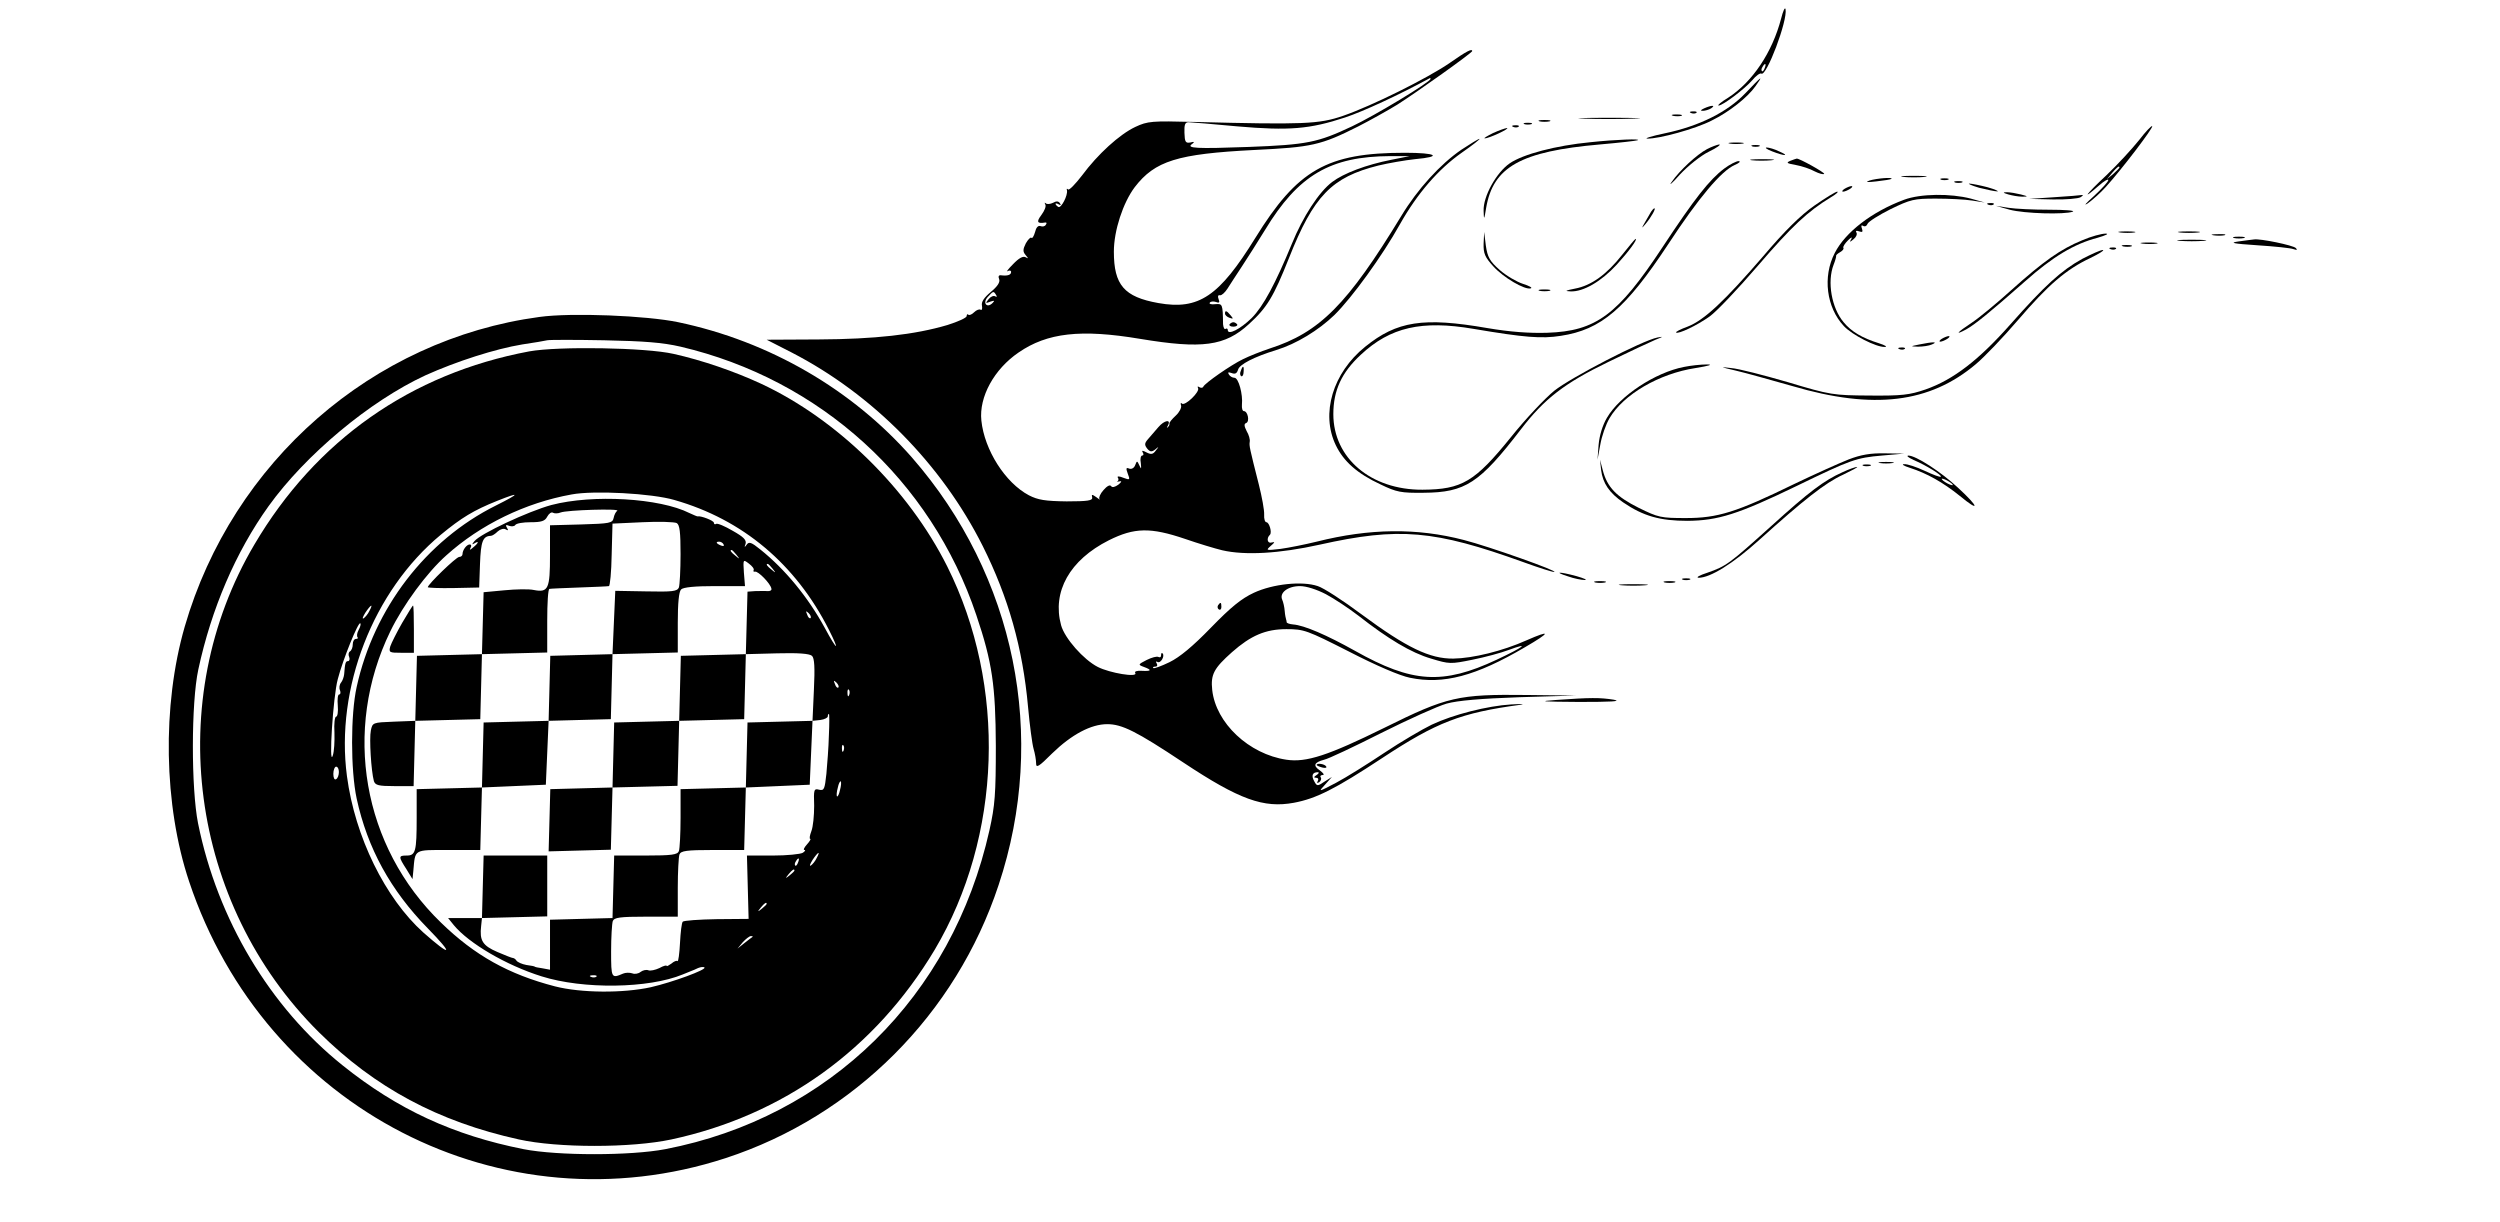 <?xml version="1.0" standalone="no"?>
<!DOCTYPE svg PUBLIC "-//W3C//DTD SVG 20010904//EN"
 "http://www.w3.org/TR/2001/REC-SVG-20010904/DTD/svg10.dtd">
<svg version="1.0" xmlns="http://www.w3.org/2000/svg"
 width="900pt" height="440pt" viewBox="0 0 900 440"
 preserveAspectRatio="xMidYMid meet">

<g transform="translate(0,440) scale(0.1,-0.1)"
fill="#000000" stroke="none">
<path d="M6412 4333 c-32 -122 -103 -228 -191 -285 -25 -15 -40 -28 -34 -28
15 0 93 59 121 91 13 16 28 27 33 24 18 -12 95 191 87 232 -2 9 -9 -6 -16 -34z
m-59 -178 c-3 -9 -8 -14 -10 -11 -3 3 -2 9 2 15 9 16 15 13 8 -4z"/>
<path d="M5220 4174 c-83 -57 -281 -155 -385 -191 -87 -30 -141 -32 -535 -22
-154 4 -168 3 -213 -18 -57 -27 -135 -98 -192 -175 -24 -31 -46 -54 -50 -50
-4 4 -6 3 -4 -3 4 -18 -21 -66 -31 -60 -5 3 -10 8 -10 11 0 3 5 2 12 -2 7 -4
8 -3 4 4 -5 8 -13 9 -25 2 -10 -5 -22 -6 -26 -2 -5 4 -5 2 -2 -4 4 -7 -3 -23
-14 -38 -19 -25 -15 -32 14 -27 5 1 6 -3 2 -8 -3 -6 -12 -8 -19 -5 -9 3 -16
-5 -20 -22 -4 -14 -10 -24 -13 -20 -3 3 -12 -6 -20 -20 -11 -22 -11 -30 -1
-42 11 -13 11 -14 0 -8 -9 5 -24 -3 -45 -25 -18 -18 -26 -29 -19 -25 6 4 12 2
12 -3 0 -11 -13 -15 -37 -12 -8 1 -10 -5 -6 -14 4 -11 -6 -26 -30 -46 -24 -20
-35 -36 -32 -49 2 -12 0 -18 -5 -15 -4 3 -15 -1 -23 -9 -8 -8 -17 -12 -21 -9
-3 4 -6 1 -6 -5 0 -6 -31 -20 -69 -32 -118 -35 -263 -51 -464 -52 l-187 -1 90
-46 c291 -150 540 -402 688 -697 92 -184 144 -367 163 -579 6 -66 15 -134 20
-151 5 -17 9 -40 9 -52 0 -18 9 -13 58 36 70 68 140 105 198 105 53 0 104 -25
274 -138 202 -134 289 -165 398 -145 80 15 148 49 318 161 196 129 283 163
499 192 17 3 1 3 -35 1 -84 -5 -208 -36 -286 -73 -33 -16 -110 -61 -170 -101
-60 -40 -138 -89 -174 -108 -65 -34 -65 -34 -40 -7 l25 28 -27 -17 c-25 -17
-27 -17 -37 2 -11 20 -6 32 13 32 6 0 4 -5 -4 -10 -11 -7 -11 -10 -2 -10 7 0
10 -5 6 -12 -4 -7 -3 -8 5 -4 6 4 9 12 6 17 -4 5 0 9 7 9 7 0 2 7 -10 16 -26
18 -22 29 15 39 15 3 108 47 205 96 98 49 204 97 236 106 39 11 122 18 262 23
l205 6 -178 2 c-248 3 -287 -6 -513 -118 -201 -99 -281 -126 -353 -115 -135
20 -254 132 -267 251 -6 56 6 78 71 136 68 60 121 83 196 83 64 0 74 -4 226
-81 97 -50 183 -87 219 -94 120 -25 237 6 414 110 93 54 95 64 6 25 -87 -39
-194 -65 -264 -66 -84 -1 -168 39 -330 159 -67 50 -138 96 -158 102 -56 19
-161 8 -230 -24 -45 -21 -82 -51 -155 -126 -65 -67 -112 -106 -149 -124 -29
-14 -56 -24 -58 -21 -3 3 0 5 7 5 7 0 9 5 5 12 -4 6 -3 8 3 5 11 -7 28 22 18
31 -3 3 -5 0 -5 -7 0 -7 -4 -9 -10 -6 -5 3 -24 -2 -42 -11 -31 -16 -32 -17
-10 -25 30 -11 28 -16 -8 -14 -17 1 -27 -2 -23 -8 10 -17 -92 0 -135 22 -51
26 -119 103 -132 150 -33 121 31 235 172 306 92 46 150 47 274 5 49 -17 109
-35 134 -41 82 -19 206 -12 350 20 287 64 413 53 735 -63 55 -20 105 -36 110
-35 21 1 -235 92 -325 115 -169 44 -339 42 -530 -6 -41 -10 -100 -22 -130 -26
-53 -6 -54 -6 -35 11 15 13 16 15 3 12 -15 -5 -20 15 -6 28 8 9 -3 45 -13 45
-5 0 -9 12 -8 27 1 16 -8 64 -19 108 -34 134 -35 140 -33 154 2 8 -3 26 -11
39 -9 18 -10 26 -2 29 14 5 6 43 -8 43 -5 0 -8 10 -7 23 4 37 -12 97 -27 97
-7 0 -16 5 -20 12 -5 8 -2 9 10 5 13 -5 19 -1 23 12 5 19 57 46 138 71 72 22
152 71 209 126 63 62 172 212 236 327 62 110 138 198 222 257 39 27 68 50 64
50 -4 0 -33 -18 -65 -39 -76 -52 -158 -142 -216 -238 -194 -319 -294 -420
-475 -478 -30 -10 -73 -27 -95 -38 -44 -21 -138 -87 -143 -99 -2 -5 -9 -5 -14
-2 -6 4 -8 3 -5 -3 8 -13 -47 -66 -58 -56 -4 5 -6 1 -3 -7 2 -8 -6 -24 -19
-36 -14 -13 -24 -25 -23 -29 1 -4 -2 -10 -6 -13 -4 -4 -4 -2 0 5 14 25 -12 21
-34 -5 -13 -15 -30 -35 -38 -44 -12 -14 -12 -20 -2 -33 10 -12 16 -13 29 -3
14 12 14 11 2 -4 -10 -14 -17 -15 -33 -7 -15 8 -19 8 -14 0 4 -6 3 -11 -2 -11
-5 0 -8 -12 -5 -27 2 -22 2 -24 -5 -9 -8 18 -9 18 -15 2 -4 -11 -13 -16 -22
-13 -11 5 -12 1 -5 -18 9 -23 8 -24 -16 -15 -14 6 -23 6 -20 1 4 -5 3 -11 -1
-14 -5 -2 -1 -2 7 0 10 2 8 -2 -4 -12 -13 -9 -22 -11 -26 -5 -4 6 -15 0 -27
-14 -12 -13 -18 -28 -15 -32 4 -5 -1 -2 -11 6 -16 11 -18 11 -15 -1 2 -11 -15
-14 -92 -14 -77 1 -103 5 -136 22 -85 45 -160 163 -171 269 -9 85 46 185 134
245 103 71 224 85 438 49 223 -37 305 -26 391 53 66 60 89 99 144 237 89 225
154 292 322 334 37 9 96 19 132 23 101 9 78 23 -36 23 -281 0 -387 -61 -539
-307 -130 -210 -203 -260 -349 -234 -123 22 -160 65 -160 185 0 76 33 176 75
232 73 95 154 120 430 134 208 10 240 17 375 85 41 21 104 56 140 78 71 45
270 187 270 193 0 10 -20 0 -80 -42z m-70 -58 c0 -11 -202 -133 -283 -171
-123 -58 -161 -66 -372 -74 -189 -7 -227 -5 -203 11 9 7 8 9 -7 5 -17 -3 -20
2 -21 35 -1 29 2 38 15 38 9 0 88 -7 176 -15 185 -16 260 -10 387 32 64 21
194 81 306 142 1 0 2 -1 2 -3z m-140 -291 c-92 -18 -173 -49 -214 -80 -48 -36
-106 -126 -145 -222 -59 -143 -103 -226 -145 -268 -41 -40 -86 -63 -86 -43 0
5 -4 7 -8 4 -4 -3 -8 5 -9 17 -1 73 -2 74 -28 72 -14 -2 -23 1 -20 5 3 5 13 6
22 3 12 -5 15 -2 10 10 -4 10 -2 16 5 14 6 -1 18 10 27 24 9 14 32 50 52 80
20 30 57 89 83 131 120 198 235 265 451 266 l70 0 -65 -13z m-1424 -487 c4 -6
3 -8 -3 -5 -6 4 -17 -1 -24 -10 -12 -15 -12 -16 6 -9 15 5 17 4 8 -5 -20 -20
-37 0 -17 22 20 22 21 22 30 7z m1187 -1077 c30 -16 83 -51 118 -78 106 -83
189 -133 261 -154 66 -20 70 -20 149 -4 45 9 104 25 130 35 78 29 57 12 -43
-35 -194 -91 -304 -84 -510 32 -102 57 -183 92 -223 95 -13 1 -23 5 -23 8 0 3
-1 7 -2 10 -1 3 -4 16 -5 30 -1 14 -5 32 -9 41 -11 25 20 49 64 49 23 0 60
-12 93 -29z"/>
<path d="M4410 3271 c0 -5 7 -12 16 -15 14 -5 15 -4 4 9 -14 17 -20 19 -20 6z"/>
<path d="M4426 3232 c-2 -4 4 -8 14 -8 10 0 16 4 14 8 -3 4 -9 8 -14 8 -5 0
-11 -4 -14 -8z"/>
<path d="M6283 4064 c-64 -67 -165 -118 -290 -144 -48 -10 -76 -19 -62 -19 41
-1 173 35 231 65 63 31 129 83 158 124 30 42 23 37 -37 -26z"/>
<path d="M6135 4010 c-13 -6 -15 -9 -5 -9 8 0 22 4 30 9 18 12 2 12 -25 0z"/>
<path d="M6088 3993 c7 -3 16 -2 19 1 4 3 -2 6 -13 5 -11 0 -14 -3 -6 -6z"/>
<path d="M6023 3983 c9 -2 23 -2 30 0 6 3 -1 5 -18 5 -16 0 -22 -2 -12 -5z"/>
<path d="M5702 3973 c48 -2 129 -2 180 0 51 1 12 3 -87 3 -99 0 -141 -2 -93
-3z"/>
<path d="M5543 3963 c9 -2 25 -2 35 0 9 3 1 5 -18 5 -19 0 -27 -2 -17 -5z"/>
<path d="M5488 3953 c6 -2 18 -2 25 0 6 3 1 5 -13 5 -14 0 -19 -2 -12 -5z"/>
<path d="M5448 3943 c7 -3 16 -2 19 1 4 3 -2 6 -13 5 -11 0 -14 -3 -6 -6z"/>
<path d="M7701 3896 c-24 -30 -76 -87 -117 -126 -76 -71 -93 -95 -29 -39 19
17 35 26 35 21 0 -6 -24 -32 -52 -58 -29 -26 -39 -37 -22 -26 17 12 46 38 65
59 58 64 172 214 167 219 -3 2 -24 -20 -47 -50z m-71 -99 c0 -2 -10 -12 -22
-23 l-23 -19 19 23 c18 21 26 27 26 19z"/>
<path d="M5375 3921 c-22 -11 -35 -19 -30 -19 14 -1 93 36 80 37 -5 0 -28 -8
-50 -18z"/>
<path d="M5725 3888 c-124 -12 -242 -43 -290 -76 -48 -33 -96 -119 -94 -171 1
-34 2 -34 9 10 25 148 124 204 410 229 69 6 130 13 135 15 18 6 -77 3 -170 -7z"/>
<path d="M6228 3883 c12 -2 32 -2 45 0 12 2 2 4 -23 4 -25 0 -35 -2 -22 -4z"/>
<path d="M6145 3863 c-36 -19 -99 -77 -127 -118 -12 -16 2 -5 30 27 29 31 75
68 104 82 29 14 45 26 37 26 -7 -1 -27 -8 -44 -17z"/>
<path d="M6308 3873 c6 -2 18 -2 25 0 6 3 1 5 -13 5 -14 0 -19 -2 -12 -5z"/>
<path d="M6380 3855 c46 -18 64 -17 25 0 -16 8 -37 14 -45 14 -8 0 1 -7 20
-14z"/>
<path d="M6307 3823 c18 -2 50 -2 70 0 21 2 7 4 -32 4 -38 0 -55 -2 -38 -4z"/>
<path d="M6445 3821 c-16 -7 -13 -9 20 -15 22 -4 52 -14 68 -23 16 -8 31 -12
34 -9 4 4 -91 57 -99 55 -2 0 -12 -4 -23 -8z"/>
<path d="M6207 3793 c-53 -40 -106 -107 -222 -283 -161 -244 -239 -302 -415
-308 -64 -2 -134 3 -216 17 -230 40 -325 25 -439 -67 -117 -94 -161 -241 -106
-355 28 -58 77 -102 161 -141 58 -28 74 -31 155 -30 150 1 201 34 350 228 85
111 158 167 315 243 74 36 151 72 170 80 28 11 30 12 7 8 -55 -11 -312 -144
-372 -192 -33 -27 -103 -101 -155 -166 -131 -162 -177 -189 -319 -190 -186 -1
-321 114 -321 272 0 86 30 150 99 214 106 99 219 125 406 93 183 -31 245 -36
314 -25 145 22 233 97 386 329 110 168 192 265 240 286 16 7 23 13 14 14 -8 0
-32 -12 -52 -27z"/>
<path d="M6853 3763 c20 -2 54 -2 75 0 20 2 3 4 -38 4 -41 0 -58 -2 -37 -4z"/>
<path d="M6730 3750 c-17 -6 -9 -7 25 -3 28 3 52 7 54 9 8 7 -54 2 -79 -6z"/>
<path d="M6988 3753 c6 -2 18 -2 25 0 6 3 1 5 -13 5 -14 0 -19 -2 -12 -5z"/>
<path d="M7038 3743 c6 -2 18 -2 25 0 6 3 1 5 -13 5 -14 0 -19 -2 -12 -5z"/>
<path d="M7125 3724 c28 -7 57 -13 65 -13 8 0 -7 7 -35 15 -27 7 -57 13 -65
13 -8 0 8 -7 35 -15z"/>
<path d="M6640 3720 c-8 -5 -10 -10 -5 -10 6 0 17 5 25 10 8 5 11 10 5 10 -5
0 -17 -5 -25 -10z"/>
<path d="M6532 3660 c-49 -34 -108 -92 -185 -183 -139 -161 -212 -230 -272
-253 -25 -9 -44 -19 -41 -21 7 -7 75 25 121 58 24 17 102 99 174 183 122 142
179 195 261 245 19 11 30 21 24 21 -6 0 -43 -23 -82 -50z"/>
<path d="M7230 3700 c14 -4 36 -8 50 -8 22 0 22 1 -5 8 -16 4 -39 8 -50 8 -16
0 -15 -2 5 -8z"/>
<path d="M6855 3681 c-116 -43 -212 -117 -250 -192 -44 -85 -30 -196 33 -263
30 -32 116 -76 147 -75 11 0 2 6 -20 13 -61 19 -100 42 -128 76 -43 51 -60
145 -36 207 6 15 10 30 9 32 -1 2 5 8 14 13 9 5 15 12 12 16 -2 4 6 16 17 27
11 11 16 13 12 5 -8 -13 -6 -13 8 -1 9 7 14 18 10 24 -4 6 0 8 10 4 12 -4 14
-2 10 10 -4 10 -2 14 4 10 6 -4 13 -1 16 7 3 8 41 32 83 53 72 35 84 38 163
38 47 0 106 -3 131 -7 l45 -7 -50 14 c-73 19 -181 18 -240 -4z"/>
<path d="M7395 3690 l-90 -6 85 -2 c47 -1 92 3 100 8 8 5 11 9 5 8 -5 -1 -50
-5 -100 -8z"/>
<path d="M7158 3663 c7 -3 16 -2 19 1 4 3 -2 6 -13 5 -11 0 -14 -3 -6 -6z"/>
<path d="M7235 3645 c53 -14 198 -18 227 -7 10 4 -29 7 -85 7 -56 0 -122 3
-147 7 l-45 7 50 -14z"/>
<path d="M5944 3638 c-4 -7 -14 -24 -22 -38 -14 -24 -13 -24 3 -5 20 24 37 55
31 55 -3 0 -8 -6 -12 -12z"/>
<path d="M7633 3563 c15 -2 37 -2 50 0 12 2 0 4 -28 4 -27 0 -38 -2 -22 -4z"/>
<path d="M7848 3563 c17 -2 47 -2 65 0 17 2 3 4 -33 4 -36 0 -50 -2 -32 -4z"/>
<path d="M5341 3523 c-1 -36 5 -49 35 -82 36 -40 114 -86 135 -79 7 2 -6 9
-28 16 -22 7 -60 29 -84 50 -36 32 -44 46 -50 88 l-6 49 -2 -42z"/>
<path d="M7496 3535 c-78 -32 -139 -75 -256 -180 -52 -47 -116 -100 -142 -117
-53 -35 -63 -47 -20 -24 32 18 84 60 212 173 100 89 177 135 261 157 31 9 43
15 29 15 -14 0 -52 -10 -84 -24z"/>
<path d="M7968 3553 c12 -2 30 -2 40 0 9 3 -1 5 -23 4 -22 0 -30 -2 -17 -4z"/>
<path d="M8043 3543 c9 -2 25 -2 35 0 9 3 1 5 -18 5 -19 0 -27 -2 -17 -5z"/>
<path d="M5840 3483 c-56 -71 -111 -111 -170 -122 -35 -7 -39 -9 -16 -10 46
-2 111 36 166 96 43 47 77 93 68 93 -2 0 -23 -26 -48 -57z"/>
<path d="M7848 3533 c23 -2 61 -2 85 0 23 2 4 4 -43 4 -47 0 -66 -2 -42 -4z"/>
<path d="M8060 3531 c-36 -5 -24 -8 67 -14 62 -4 120 -10 130 -14 12 -4 15 -3
8 4 -9 10 -130 35 -151 31 -5 0 -29 -4 -54 -7z"/>
<path d="M7713 3523 c15 -2 37 -2 50 0 12 2 0 4 -28 4 -27 0 -38 -2 -22 -4z"/>
<path d="M7643 3513 c9 -2 23 -2 30 0 6 3 -1 5 -18 5 -16 0 -22 -2 -12 -5z"/>
<path d="M7598 3503 c7 -3 16 -2 19 1 4 3 -2 6 -13 5 -11 0 -14 -3 -6 -6z"/>
<path d="M7496 3468 c-76 -42 -135 -96 -258 -235 -114 -129 -206 -200 -306
-235 -58 -20 -86 -23 -202 -22 -131 1 -140 2 -293 48 -86 25 -178 49 -205 51
-42 5 -40 4 16 -9 35 -8 127 -34 205 -56 292 -86 494 -61 660 79 30 25 99 97
152 159 109 127 173 182 260 223 33 16 53 29 45 29 -8 0 -41 -15 -74 -32z"/>
<path d="M5543 3353 c9 -2 25 -2 35 0 9 3 1 5 -18 5 -19 0 -27 -2 -17 -5z"/>
<path d="M1942 3259 c-601 -81 -1105 -521 -1277 -1115 -82 -284 -76 -643 16
-918 273 -818 1127 -1258 1932 -995 461 151 828 517 982 983 178 535 60 1113
-312 1539 -215 245 -513 418 -841 487 -114 24 -385 35 -500 19z m508 -107
c503 -118 902 -481 1065 -967 57 -169 69 -253 70 -470 0 -174 -3 -214 -23
-304 -134 -599 -576 -1034 -1167 -1148 -125 -24 -387 -24 -510 0 -252 50 -454
143 -652 302 -261 209 -450 525 -520 871 -25 126 -25 434 1 554 47 218 134
422 253 588 133 185 364 378 565 471 111 50 251 95 348 111 41 6 82 13 90 15
8 2 101 2 205 0 144 -3 210 -8 275 -23z"/>
<path d="M1905 3135 c-426 -80 -768 -320 -989 -695 -331 -560 -234 -1293 232
-1756 202 -200 430 -322 720 -386 140 -31 404 -31 549 0 404 87 734 325 948
683 242 408 260 950 45 1380 -140 279 -396 530 -671 658 -95 44 -211 84 -314
107 -101 23 -415 28 -520 9z m523 -535 c245 -70 436 -230 556 -467 41 -81 30
-77 -15 7 -60 110 -142 210 -232 282 -32 26 -41 29 -49 17 -8 -11 -9 -10 -4 3
4 14 -7 25 -46 47 -29 17 -55 28 -60 25 -4 -3 -8 -1 -8 4 0 8 -48 26 -58 23
-1 -1 -15 5 -30 12 -107 54 -348 68 -497 29 -84 -23 -255 -103 -277 -130 -10
-12 -10 -14 0 -8 18 11 15 1 -5 -15 -11 -10 -14 -10 -9 -1 4 6 3 12 -3 12 -11
0 -26 -20 -26 -35 0 -5 -5 -10 -12 -10 -11 0 -113 -99 -113 -109 0 -2 42 -4
93 -3 l92 2 3 85 c3 81 10 100 39 101 5 0 16 7 25 16 9 8 22 12 29 7 8 -5 10
-3 4 6 -6 10 -4 12 8 7 9 -3 19 -2 22 3 4 6 28 10 55 10 39 0 52 4 60 20 6 11
15 18 21 14 5 -3 18 -3 27 1 22 9 218 15 204 6 -5 -3 -11 -15 -13 -26 -4 -18
-13 -20 -117 -23 l-112 -3 0 -108 c0 -121 -6 -135 -58 -125 -17 4 -65 3 -106
-1 l-75 -7 -3 -111 -3 -112 -117 -3 -117 -3 -3 -117 -3 -117 -77 -3 c-76 -3
-77 -3 -83 -32 -6 -29 1 -145 11 -182 5 -15 17 -18 74 -18 l69 0 3 118 3 117
117 3 117 3 3 117 3 117 118 3 117 3 0 114 c0 63 3 115 8 115 4 1 52 3 107 5
55 2 103 4 107 5 4 0 9 51 10 113 l3 112 108 5 c60 3 115 1 123 -3 11 -6 14
-33 14 -112 0 -57 -3 -111 -6 -120 -6 -14 -23 -16 -118 -14 l-111 2 -5 -114
-5 -114 -112 -3 -112 -3 -3 -117 -3 -117 -117 -3 -117 -3 -3 -117 -3 -117
-117 -3 -118 -3 0 -103 c0 -122 -4 -136 -36 -136 -30 0 -30 -4 -1 -49 l22 -36
3 30 c7 79 0 75 127 75 l114 0 3 113 3 112 115 5 115 5 5 115 5 115 112 3 112
3 3 117 3 117 118 3 117 3 0 107 c0 71 4 112 12 120 8 8 50 12 121 12 l109 0
-4 49 c-3 48 -3 48 18 32 12 -9 20 -19 17 -24 -2 -4 0 -6 5 -5 11 3 56 -43 59
-61 2 -6 -5 -10 -15 -9 -9 1 -29 0 -44 0 l-27 -2 -3 -112 -3 -113 -117 -3
-117 -3 -3 -117 -3 -117 -117 -3 -117 -3 -3 -117 -3 -117 -112 -3 -112 -3 -3
-112 -3 -112 112 3 112 3 3 112 3 112 117 3 117 3 3 117 3 117 117 3 117 3 3
117 3 117 113 3 c75 2 116 -1 125 -9 9 -8 11 -41 7 -123 l-5 -111 -117 -3
-117 -3 -3 -117 -3 -117 -117 -3 -118 -3 0 -103 c0 -58 -3 -111 -6 -120 -5
-13 -25 -16 -120 -16 l-113 0 -3 -112 -3 -113 -112 -3 -113 -3 0 -90 0 -90
-27 5 c-16 2 -28 5 -28 6 0 1 -13 4 -30 6 -16 3 -32 10 -36 16 -3 5 -9 9 -12
9 -4 0 -29 10 -57 22 -53 23 -64 41 -58 93 l3 29 118 3 117 3 0 109 0 110
-115 0 -114 0 -3 -112 -3 -113 -61 0 -61 0 21 -26 c54 -65 188 -144 316 -184
149 -47 385 -44 508 7 15 6 29 12 32 13 3 1 13 5 23 10 10 4 20 5 23 2 8 -8
-115 -53 -193 -71 -100 -22 -251 -21 -345 3 -166 43 -289 111 -411 230 -282
273 -355 692 -182 1048 46 95 132 212 202 274 122 110 284 189 451 219 80 15
288 4 370 -20z m-643 -20 c-251 -125 -439 -370 -501 -653 -22 -99 -22 -299 0
-402 39 -179 122 -330 256 -467 95 -97 86 -105 -16 -15 -137 123 -246 344
-275 563 -42 316 94 667 338 869 74 61 118 88 203 122 85 34 83 27 -5 -17z
m820 -140 c3 -6 -1 -7 -9 -4 -18 7 -21 14 -7 14 6 0 13 -4 16 -10z m46 -37
c13 -16 12 -17 -3 -4 -17 13 -22 21 -14 21 2 0 10 -8 17 -17z m130 -50 c13
-16 12 -17 -3 -4 -17 13 -22 21 -14 21 2 0 10 -8 17 -17z m-1451 -152 c-5 -11
-15 -23 -21 -27 -6 -3 -3 5 6 20 20 30 30 35 15 7z m1588 -26 c-3 -3 -9 2 -12
12 -6 14 -5 15 5 6 7 -7 10 -15 7 -18z m-1627 -43 c-6 -11 -7 -22 -4 -26 3 -3
1 -6 -5 -6 -7 0 -12 -9 -12 -19 0 -11 -4 -22 -10 -26 -5 -3 -7 -12 -3 -20 3
-8 1 -15 -4 -15 -9 0 -11 -7 -14 -47 -1 -10 -6 -24 -11 -30 -6 -7 -8 -20 -4
-28 3 -8 2 -15 -3 -15 -5 0 -7 -18 -5 -40 2 -22 -1 -40 -6 -40 -5 0 -8 -26 -6
-57 1 -32 -1 -69 -6 -83 -15 -46 1 214 18 275 18 70 74 208 81 201 3 -2 0 -13
-6 -24z m1727 -207 c-3 -3 -9 2 -12 12 -6 14 -5 15 5 6 7 -7 10 -15 7 -18z
m39 -27 c-3 -8 -6 -5 -6 6 -1 11 2 17 5 13 3 -3 4 -12 1 -19z m-73 -145 c-1
-43 -6 -106 -9 -139 -6 -55 -8 -61 -26 -57 -19 5 -20 1 -18 -58 0 -35 -4 -76
-10 -91 -6 -16 -8 -28 -4 -28 3 0 -2 -9 -12 -20 -10 -11 -14 -20 -9 -20 5 0 2
-5 -6 -10 -8 -5 -57 -10 -108 -10 l-93 0 3 -114 3 -114 -115 -1 c-63 -1 -118
-5 -122 -9 -4 -4 -8 -38 -10 -77 -2 -38 -6 -68 -9 -65 -3 3 -13 -1 -22 -9 -10
-7 -17 -11 -17 -8 0 3 -12 0 -26 -8 -15 -7 -33 -11 -40 -8 -8 3 -20 0 -28 -6
-7 -6 -21 -9 -30 -5 -9 3 -24 3 -33 -1 -42 -18 -43 -17 -43 80 0 51 3 100 6
109 5 13 25 16 120 16 l114 0 0 104 c0 57 3 111 6 120 5 13 25 16 120 16 l113
0 3 113 3 112 115 5 115 5 5 115 5 115 28 3 c15 2 27 8 27 13 0 5 2 9 4 9 2 0
2 -35 0 -77z m53 -55 c-3 -8 -6 -5 -6 6 -1 11 2 17 5 13 3 -3 4 -12 1 -19z
m-1817 -77 c0 -11 -4 -23 -10 -26 -6 -4 -10 5 -10 19 0 14 5 26 10 26 6 0 10
-9 10 -19z m1804 -65 c-3 -15 -8 -25 -11 -23 -2 3 -1 17 3 31 3 15 8 25 11 23
2 -3 1 -17 -3 -31z m-84 -245 c-5 -11 -15 -23 -21 -27 -6 -3 -3 5 6 20 20 30
30 35 15 7z m-67 -16 c-3 -9 -8 -14 -10 -11 -3 3 -2 9 2 15 9 16 15 13 8 -4z
m-13 -29 c0 -2 -8 -10 -17 -17 -16 -13 -17 -12 -4 4 13 16 21 21 21 13z m-100
-120 c0 -2 -8 -10 -17 -17 -16 -13 -17 -12 -4 4 13 16 21 21 21 13z m-51 -119
c-2 -1 -15 -11 -29 -22 l-25 -20 19 23 c11 12 24 22 29 22 6 0 8 -1 6 -3z
m-562 -143 c-3 -3 -12 -4 -19 -1 -8 3 -5 6 6 6 11 1 17 -2 13 -5z"/>
<path d="M1448 2158 c-20 -35 -39 -73 -43 -85 -6 -22 -3 -23 39 -23 l46 0 0
85 c0 47 -1 85 -3 85 -2 0 -19 -28 -39 -62z"/>
<path d="M6990 3180 c-8 -5 -10 -10 -5 -10 6 0 17 5 25 10 8 5 11 10 5 10 -5
0 -17 -5 -25 -10z"/>
<path d="M6910 3160 c-34 -7 -34 -7 -5 -8 17 0 39 3 50 8 24 10 4 10 -45 0z"/>
<path d="M6838 3143 c7 -3 16 -2 19 1 4 3 -2 6 -13 5 -11 0 -14 -3 -6 -6z"/>
<path d="M6062 3079 c-103 -20 -231 -104 -277 -183 -16 -27 -27 -64 -30 -97
l-4 -54 10 54 c5 30 20 73 33 95 50 86 179 161 310 181 49 8 65 13 41 13 -22
0 -59 -4 -83 -9z"/>
<path d="M4467 3065 c-4 -8 -3 -16 1 -19 4 -3 9 4 9 15 2 23 -3 25 -10 4z"/>
<path d="M6655 2746 c-33 -13 -122 -53 -197 -89 -207 -101 -274 -122 -389
-122 -90 0 -99 2 -170 37 -80 40 -113 74 -129 135 l-10 38 4 -37 c6 -48 30
-83 80 -117 72 -49 132 -66 231 -66 110 1 181 23 394 126 194 94 213 101 306
109 l80 7 -70 1 c-51 1 -86 -5 -130 -22z"/>
<path d="M6889 2744 c45 -19 103 -55 98 -60 -2 -3 -28 7 -58 21 -30 14 -63 25
-74 24 -11 0 -2 -6 20 -13 62 -20 119 -52 180 -101 74 -61 70 -41 -6 29 -62
58 -152 116 -179 116 -8 -1 0 -7 19 -16z m141 -90 c0 -2 -9 0 -20 6 -11 6 -20
13 -20 16 0 2 9 0 20 -6 11 -6 20 -13 20 -16z"/>
<path d="M6768 2733 c12 -2 32 -2 45 0 12 2 2 4 -23 4 -25 0 -35 -2 -22 -4z"/>
<path d="M6708 2723 c6 -2 18 -2 25 0 6 3 1 5 -13 5 -14 0 -19 -2 -12 -5z"/>
<path d="M6633 2700 c-67 -30 -120 -70 -259 -196 -149 -134 -159 -142 -228
-166 -28 -9 -42 -17 -31 -18 42 0 124 51 218 136 161 145 238 206 302 235 33
16 56 28 50 28 -5 0 -29 -8 -52 -19z"/>
<path d="M5645 2325 c22 -8 49 -13 60 -13 11 0 -2 6 -30 14 -63 17 -84 16 -30
-1z"/>
<path d="M6058 2313 c6 -2 18 -2 25 0 6 3 1 5 -13 5 -14 0 -19 -2 -12 -5z"/>
<path d="M5743 2303 c9 -2 25 -2 35 0 9 3 1 5 -18 5 -19 0 -27 -2 -17 -5z"/>
<path d="M5993 2303 c9 -2 25 -2 35 0 9 3 1 5 -18 5 -19 0 -27 -2 -17 -5z"/>
<path d="M5838 2293 c23 -2 61 -2 85 0 23 2 4 4 -43 4 -47 0 -66 -2 -42 -4z"/>
<path d="M4385 2221 c-3 -5 -2 -12 3 -15 5 -3 9 1 9 9 0 17 -3 19 -12 6z"/>
<path d="M5600 1880 c-67 -5 -49 -6 85 -7 114 0 155 2 125 8 -50 8 -84 8 -210
-1z"/>
<path d="M4740 1646 c0 -2 9 -6 20 -9 11 -3 18 -1 14 4 -5 9 -34 13 -34 5z"/>
</g>
</svg>
